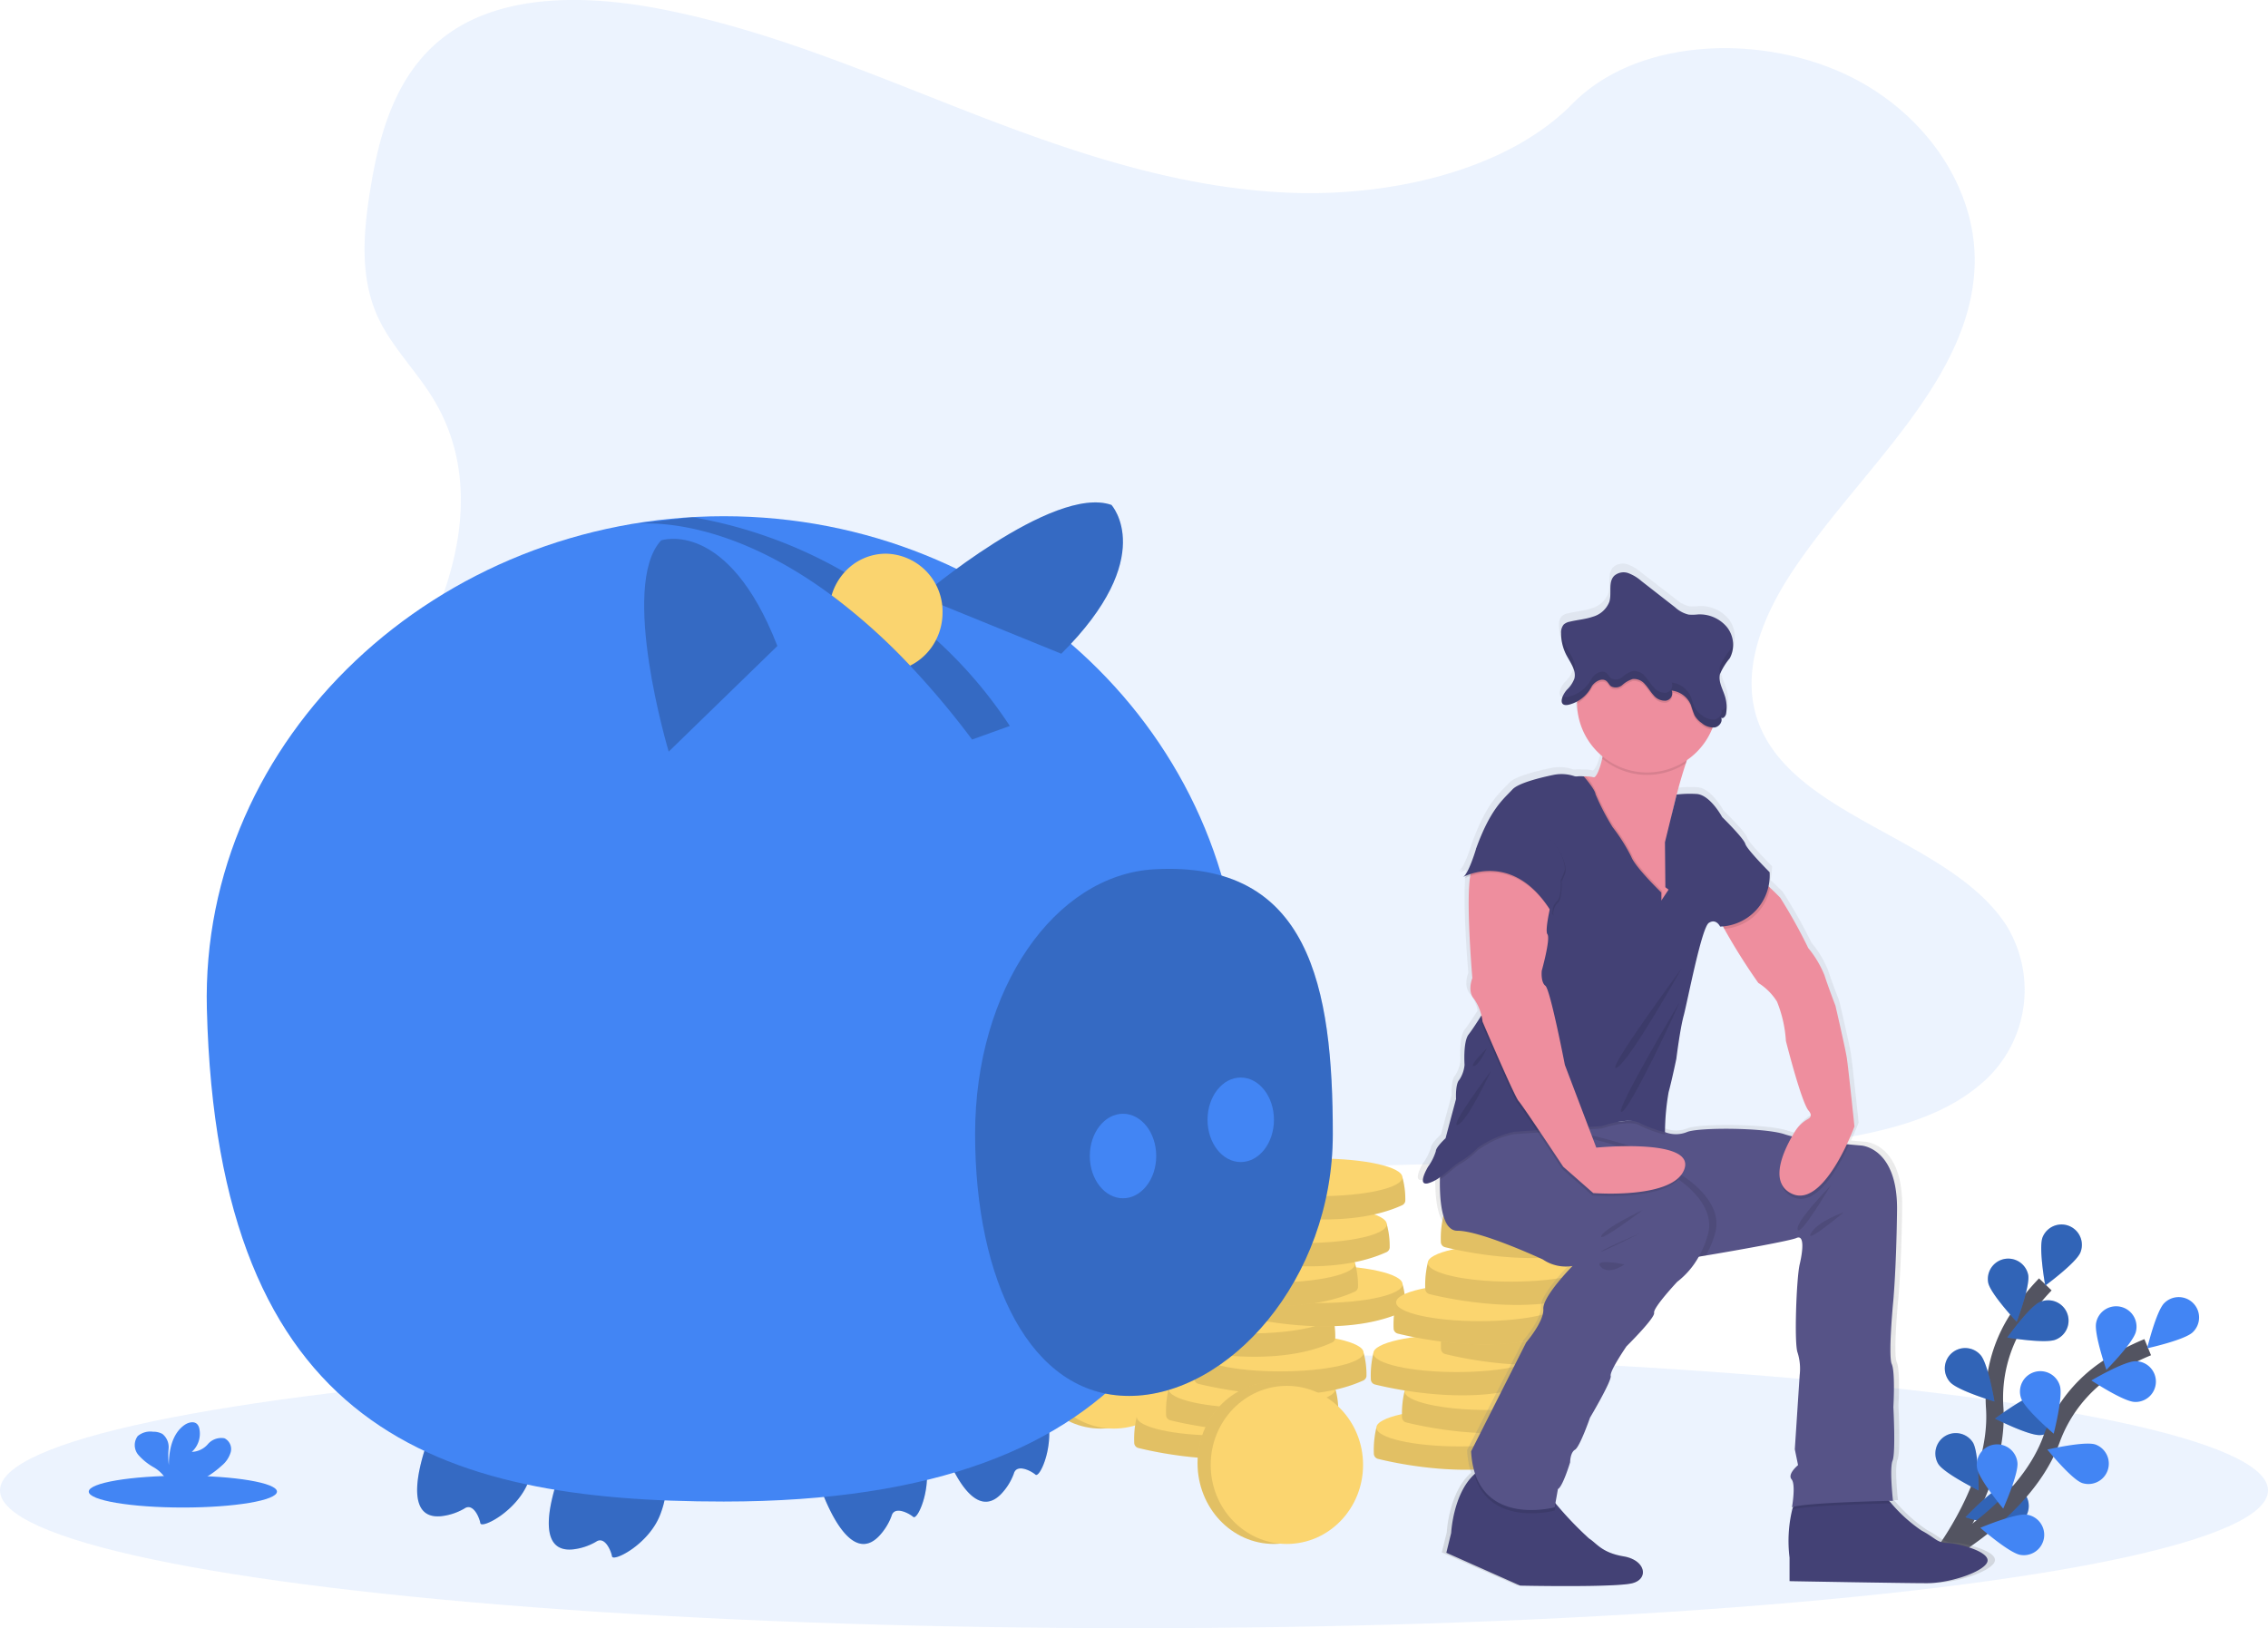 <svg id="undraw_Savings_dwkw" xmlns="http://www.w3.org/2000/svg" xmlns:xlink="http://www.w3.org/1999/xlink" width="260.209" height="186.852" viewBox="0 0 260.209 186.852">
  <defs>
    <linearGradient id="linear-gradient" x1="0.5" y1="1" x2="0.5" gradientUnits="objectBoundingBox">
      <stop offset="0" stop-color="gray" stop-opacity="0.251"/>
      <stop offset="0.535" stop-color="gray" stop-opacity="0.122"/>
      <stop offset="1" stop-color="gray" stop-opacity="0.102"/>
    </linearGradient>
  </defs>
  <ellipse id="Ellipse_1059" data-name="Ellipse 1059" cx="130.105" cy="15.814" rx="130.105" ry="15.814" transform="translate(0 155.224)" fill="#4285f4" opacity="0.1"/>
  <path id="Path_24260" data-name="Path 24260" d="M997.486,713.263s6.786-8.635,6.237-17.2a16.639,16.639,0,0,1,2.618-10.194,27.983,27.983,0,0,1,3.188-4" transform="translate(-774.868 -534.473)" fill="none" stroke="#535461" stroke-miterlimit="10" stroke-width="2"/>
  <path id="Path_24261" data-name="Path 24261" d="M1047.375,653.808c-.478,1.2.305,5.543.305,5.543s3.559-2.611,4.037-3.81a2.338,2.338,0,0,0-4.343-1.733Z" transform="translate(-813.027 -511.817)" fill="#4285f4"/>
  <path id="Path_24262" data-name="Path 24262" d="M1020.931,671.845c.25,1.267,3.269,4.487,3.269,4.487s1.568-4.126,1.318-5.392a2.338,2.338,0,0,0-4.587.906Z" transform="translate(-792.823 -524.644)" fill="#4285f4"/>
  <path id="Path_24263" data-name="Path 24263" d="M1000.361,717.271c.855.967,5.087,2.223,5.087,2.223s-.729-4.353-1.584-5.32a2.338,2.338,0,1,0-3.5,3.1Z" transform="translate(-776.624 -558.657)" fill="#4285f4"/>
  <path id="Path_24264" data-name="Path 24264" d="M995.282,758.621c.68,1.1,4.638,3.051,4.638,3.051s.017-4.414-.663-5.511a2.338,2.338,0,0,0-3.975,2.461Z" transform="translate(-772.908 -590.627)" fill="#4285f4"/>
  <path id="Path_24265" data-name="Path 24265" d="M1036.03,694.3c-1.193.492-5.546-.241-5.546-.241s2.569-3.589,3.763-4.081a2.338,2.338,0,1,1,1.783,4.322Z" transform="translate(-800.186 -540.565)" fill="#4285f4"/>
  <path id="Path_24266" data-name="Path 24266" d="M1029.656,740.8c-1.286.113-5.22-1.889-5.22-1.889s3.526-2.656,4.812-2.768a2.338,2.338,0,1,1,.408,4.657Z" transform="translate(-795.546 -576.111)" fill="#4285f4"/>
  <path id="Path_24267" data-name="Path 24267" d="M1015.337,785.757c-1.249.328-5.464-.98-5.464-.98s3.026-3.213,4.275-3.542a2.338,2.338,0,1,1,1.189,4.521Z" transform="translate(-784.372 -610.656)" fill="#4285f4"/>
  <path id="Path_24268" data-name="Path 24268" d="M1047.375,653.808c-.478,1.2.305,5.543.305,5.543s3.559-2.611,4.037-3.81a2.338,2.338,0,0,0-4.343-1.733Z" transform="translate(-813.027 -511.817)" opacity="0.25"/>
  <path id="Path_24269" data-name="Path 24269" d="M1020.931,671.845c.25,1.267,3.269,4.487,3.269,4.487s1.568-4.126,1.318-5.392a2.338,2.338,0,0,0-4.587.906Z" transform="translate(-792.823 -524.644)" opacity="0.25"/>
  <path id="Path_24270" data-name="Path 24270" d="M1000.361,717.271c.855.967,5.087,2.223,5.087,2.223s-.729-4.353-1.584-5.32a2.338,2.338,0,1,0-3.5,3.1Z" transform="translate(-776.624 -558.657)" opacity="0.25"/>
  <path id="Path_24271" data-name="Path 24271" d="M995.282,758.621c.68,1.1,4.638,3.051,4.638,3.051s.017-4.414-.663-5.511a2.338,2.338,0,0,0-3.975,2.461Z" transform="translate(-772.908 -590.627)" opacity="0.25"/>
  <path id="Path_24272" data-name="Path 24272" d="M1036.03,694.3c-1.193.492-5.546-.241-5.546-.241s2.569-3.589,3.763-4.081a2.338,2.338,0,1,1,1.783,4.322Z" transform="translate(-800.186 -540.565)" opacity="0.25"/>
  <path id="Path_24273" data-name="Path 24273" d="M1029.656,740.8c-1.286.113-5.22-1.889-5.22-1.889s3.526-2.656,4.812-2.768a2.338,2.338,0,1,1,.408,4.657Z" transform="translate(-795.546 -576.111)" opacity="0.25"/>
  <path id="Path_24274" data-name="Path 24274" d="M1015.337,785.757c-1.249.328-5.464-.98-5.464-.98s3.026-3.213,4.275-3.542a2.338,2.338,0,1,1,1.189,4.521Z" transform="translate(-784.372 -610.656)" opacity="0.25"/>
  <path id="Path_24275" data-name="Path 24275" d="M997.733,736.686s9.7-5.144,12.672-13.2a16.639,16.639,0,0,1,6.525-8.258,27.982,27.982,0,0,1,4.537-2.368" transform="translate(-775.058 -558.255)" fill="none" stroke="#535461" stroke-miterlimit="10" stroke-width="2"/>
  <path id="Path_24276" data-name="Path 24276" d="M1101.394,688.906c-.923.9-1.967,5.191-1.967,5.191s4.311-.945,5.235-1.847a2.338,2.338,0,1,0-3.268-3.344Z" transform="translate(-853.083 -539.365)" fill="#4285f4"/>
  <path id="Path_24277" data-name="Path 24277" d="M1074.178,694.7c-.285,1.259,1.17,5.426,1.17,5.426s3.106-3.136,3.39-4.4a2.338,2.338,0,1,0-4.56-1.031Z" transform="translate(-833.682 -542.919)" fill="#4285f4"/>
  <path id="Path_24278" data-name="Path 24278" d="M1036.894,727.886c.39,1.231,3.749,4.093,3.749,4.093s1.1-4.275.707-5.506a2.338,2.338,0,1,0-4.457,1.412Z" transform="translate(-805.02 -567.447)" fill="#4285f4"/>
  <path id="Path_24279" data-name="Path 24279" d="M1015.5,763.634c.176,1.279,3,4.668,3,4.668s1.8-4.028,1.628-5.307a2.338,2.338,0,1,0-4.631.639Z" transform="translate(-788.67 -595.172)" fill="#4285f4"/>
  <path id="Path_24280" data-name="Path 24280" d="M1076.907,724.443c-1.291-.033-4.973-2.467-4.973-2.467s3.8-2.24,5.094-2.206a2.338,2.338,0,1,1-.121,4.674Z" transform="translate(-831.99 -563.556)" fill="#4285f4"/>
  <path id="Path_24281" data-name="Path 24281" d="M1054.218,764.926c-1.222-.418-4.006-3.842-4.006-3.842s4.3-1,5.521-.581a2.338,2.338,0,0,1-1.514,4.423Z" transform="translate(-815.322 -594.73)" fill="#4285f4"/>
  <path id="Path_24282" data-name="Path 24282" d="M1021.785,799.993c-1.275-.206-4.6-3.11-4.6-3.11s4.068-1.711,5.343-1.506a2.338,2.338,0,1,1-.745,4.616Z" transform="translate(-789.984 -621.553)" fill="#4285f4"/>
  <path id="Path_24283" data-name="Path 24283" d="M294.043,70.719c-12.856-.446-25.1-4.6-36.793-9.137S233.976,52.01,221.428,49.6c-8.071-1.548-17.3-1.767-23.8,2.561-6.258,4.164-8.28,11.352-9.367,18.022-.818,5.018-1.3,10.3.942,15,1.556,3.261,4.319,6,6.229,9.127,6.648,10.87,1.949,24.274-5.255,34.888-3.379,4.979-7.3,9.728-9.907,15.028s-3.814,11.373-1.533,16.779c2.261,5.359,7.651,9.384,13.488,12.215,11.857,5.75,25.828,7.4,39.453,8.328,30.159,2.063,60.479,1.17,90.718.275,11.191-.331,22.431-.667,33.44-2.4,6.113-.961,12.425-2.486,16.863-6.168a14.124,14.124,0,0,0,3.255-18.45c-6.333-9.831-23.843-12.273-28.269-22.823-2.436-5.807.066-12.276,3.606-17.662,7.6-11.554,20.327-21.69,21-34.9.461-9.07-5.66-18.154-15.123-22.446-9.919-4.5-23.674-3.933-30.992,3.514C318.637,68.163,305.394,71.113,294.043,70.719Z" transform="translate(-145.752 -48.59)" fill="#4285f4" opacity="0.1"/>
  <ellipse id="Ellipse_1060" data-name="Ellipse 1060" cx="8.741" cy="9.278" rx="8.741" ry="9.278" transform="translate(117.538 145.389)" fill="#fbd56f"/>
  <ellipse id="Ellipse_1061" data-name="Ellipse 1061" cx="8.741" cy="9.278" rx="8.741" ry="9.278" transform="translate(117.538 145.389)" opacity="0.1"/>
  <ellipse id="Ellipse_1062" data-name="Ellipse 1062" cx="8.741" cy="9.072" rx="8.741" ry="9.072" transform="translate(119.046 145.802)" fill="#fbd56f"/>
  <path id="Path_24284" data-name="Path 24284" d="M601.223,746.982l-.909-.506a11.016,11.016,0,0,0-.286,3.039.63.63,0,0,0,.474.544c2.092.519,12.061,2.733,18.916-.385a.629.629,0,0,0,.364-.505,9.418,9.418,0,0,0-.332-2.694C619.194,745.8,601.223,746.982,601.223,746.982Z" transform="translate(-469.895 -583.887)" fill="#fbd56f"/>
  <path id="Path_24285" data-name="Path 24285" d="M601.223,746.982l-.909-.506a11.016,11.016,0,0,0-.286,3.039.63.63,0,0,0,.474.544c2.092.519,12.061,2.733,18.916-.385a.629.629,0,0,0,.364-.505,9.418,9.418,0,0,0-.332-2.694C619.194,745.8,601.223,746.982,601.223,746.982Z" transform="translate(-469.895 -583.887)" opacity="0.1"/>
  <ellipse id="Ellipse_1063" data-name="Ellipse 1063" cx="9.568" cy="2.157" rx="9.568" ry="2.157" transform="translate(130.419 160.432)" fill="#fbd56f"/>
  <path id="Path_24286" data-name="Path 24286" d="M616.929,733.31l-.909-.506a11.016,11.016,0,0,0-.286,3.04.63.63,0,0,0,.474.544c2.092.519,12.061,2.733,18.916-.385a.629.629,0,0,0,.364-.505,9.415,9.415,0,0,0-.332-2.694C634.9,732.131,616.929,733.31,616.929,733.31Z" transform="translate(-481.946 -573.397)" fill="#fbd56f"/>
  <path id="Path_24287" data-name="Path 24287" d="M616.929,733.31l-.909-.506a11.016,11.016,0,0,0-.286,3.04.63.63,0,0,0,.474.544c2.092.519,12.061,2.733,18.916-.385a.629.629,0,0,0,.364-.505,9.415,9.415,0,0,0-.332-2.694C634.9,732.131,616.929,733.31,616.929,733.31Z" transform="translate(-481.946 -573.397)" opacity="0.1"/>
  <ellipse id="Ellipse_1064" data-name="Ellipse 1064" cx="9.568" cy="2.157" rx="9.568" ry="2.157" transform="translate(134.074 157.25)" fill="#fbd56f"/>
  <path id="Path_24288" data-name="Path 24288" d="M630.814,715.341l-.909-.506a11.016,11.016,0,0,0-.286,3.04.63.63,0,0,0,.474.544c2.092.519,12.061,2.733,18.916-.385a.629.629,0,0,0,.364-.505,9.416,9.416,0,0,0-.332-2.694C648.784,714.162,630.814,715.341,630.814,715.341Z" transform="translate(-492.599 -559.61)" fill="#fbd56f"/>
  <path id="Path_24289" data-name="Path 24289" d="M630.814,715.341l-.909-.506a11.016,11.016,0,0,0-.286,3.04.63.63,0,0,0,.474.544c2.092.519,12.061,2.733,18.916-.385a.629.629,0,0,0,.364-.505,9.416,9.416,0,0,0-.332-2.694C648.784,714.162,630.814,715.341,630.814,715.341Z" transform="translate(-492.599 -559.61)" opacity="0.1"/>
  <ellipse id="Ellipse_1065" data-name="Ellipse 1065" cx="9.568" cy="2.157" rx="9.568" ry="2.157" transform="translate(137.306 153.068)" fill="#fbd56f"/>
  <path id="Path_24290" data-name="Path 24290" d="M615.437,696.636l-.909-.506a11.014,11.014,0,0,0-.286,3.04.63.63,0,0,0,.474.544c2.092.519,12.061,2.732,18.916-.385a.629.629,0,0,0,.364-.505,9.416,9.416,0,0,0-.332-2.694C633.408,695.457,615.437,696.636,615.437,696.636Z" transform="translate(-480.801 -545.259)" fill="#fbd56f"/>
  <path id="Path_24291" data-name="Path 24291" d="M615.437,696.636l-.909-.506a11.014,11.014,0,0,0-.286,3.04.63.63,0,0,0,.474.544c2.092.519,12.061,2.732,18.916-.385a.629.629,0,0,0,.364-.505,9.416,9.416,0,0,0-.332-2.694C633.408,695.457,615.437,696.636,615.437,696.636Z" transform="translate(-480.801 -545.259)" opacity="0.1"/>
  <ellipse id="Ellipse_1066" data-name="Ellipse 1066" cx="9.568" cy="2.157" rx="9.568" ry="2.157" transform="translate(133.727 148.714)" fill="#fbd56f"/>
  <path id="Path_24292" data-name="Path 24292" d="M650.029,681.625l-.909-.506a11.014,11.014,0,0,0-.286,3.039.63.63,0,0,0,.474.544c2.092.519,12.061,2.733,18.916-.385a.629.629,0,0,0,.364-.505,9.419,9.419,0,0,0-.332-2.694C668,680.446,650.029,681.625,650.029,681.625Z" transform="translate(-507.341 -533.741)" fill="#fbd56f"/>
  <path id="Path_24293" data-name="Path 24293" d="M650.029,681.625l-.909-.506a11.014,11.014,0,0,0-.286,3.039.63.63,0,0,0,.474.544c2.092.519,12.061,2.733,18.916-.385a.629.629,0,0,0,.364-.505,9.419,9.419,0,0,0-.332-2.694C668,680.446,650.029,681.625,650.029,681.625Z" transform="translate(-507.341 -533.741)" opacity="0.1"/>
  <ellipse id="Ellipse_1067" data-name="Ellipse 1067" cx="9.568" cy="2.157" rx="9.568" ry="2.157" transform="translate(141.778 145.22)" fill="#fbd56f"/>
  <path id="Path_24294" data-name="Path 24294" d="M626.657,671.535l-.909-.506a11.016,11.016,0,0,0-.286,3.04.63.63,0,0,0,.474.544c2.092.519,12.061,2.733,18.916-.385a.629.629,0,0,0,.364-.506,9.419,9.419,0,0,0-.332-2.694C644.628,670.356,626.657,671.535,626.657,671.535Z" transform="translate(-489.41 -526)" fill="#fbd56f"/>
  <path id="Path_24295" data-name="Path 24295" d="M626.657,671.535l-.909-.506a11.016,11.016,0,0,0-.286,3.04.63.63,0,0,0,.474.544c2.092.519,12.061,2.733,18.916-.385a.629.629,0,0,0,.364-.506,9.419,9.419,0,0,0-.332-2.694C644.628,670.356,626.657,671.535,626.657,671.535Z" transform="translate(-489.41 -526)" opacity="0.1"/>
  <ellipse id="Ellipse_1068" data-name="Ellipse 1068" cx="9.568" cy="2.157" rx="9.568" ry="2.157" transform="translate(136.338 142.872)" fill="#fbd56f"/>
  <path id="Path_24296" data-name="Path 24296" d="M642.261,652.057l-.909-.506a11.014,11.014,0,0,0-.286,3.039.63.63,0,0,0,.474.544c2.092.519,12.061,2.733,18.916-.385a.629.629,0,0,0,.364-.505,9.418,9.418,0,0,0-.332-2.694C660.232,650.878,642.261,652.057,642.261,652.057Z" transform="translate(-501.382 -511.055)" fill="#fbd56f"/>
  <path id="Path_24297" data-name="Path 24297" d="M642.261,652.057l-.909-.506a11.014,11.014,0,0,0-.286,3.039.63.63,0,0,0,.474.544c2.092.519,12.061,2.733,18.916-.385a.629.629,0,0,0,.364-.505,9.418,9.418,0,0,0-.332-2.694C660.232,650.878,642.261,652.057,642.261,652.057Z" transform="translate(-501.382 -511.055)" opacity="0.1"/>
  <ellipse id="Ellipse_1069" data-name="Ellipse 1069" cx="9.568" cy="2.157" rx="9.568" ry="2.157" transform="translate(139.97 138.339)" fill="#fbd56f"/>
  <path id="Path_24298" data-name="Path 24298" d="M649.958,628.937l-.909-.506a11.014,11.014,0,0,0-.286,3.039.63.63,0,0,0,.474.544c2.092.519,12.061,2.732,18.917-.385a.629.629,0,0,0,.364-.505,9.418,9.418,0,0,0-.332-2.694C667.928,627.758,649.958,628.937,649.958,628.937Z" transform="translate(-507.287 -493.316)" fill="#fbd56f"/>
  <path id="Path_24299" data-name="Path 24299" d="M649.958,628.937l-.909-.506a11.014,11.014,0,0,0-.286,3.039.63.63,0,0,0,.474.544c2.092.519,12.061,2.732,18.917-.385a.629.629,0,0,0,.364-.505,9.418,9.418,0,0,0-.332-2.694C667.928,627.758,649.958,628.937,649.958,628.937Z" transform="translate(-507.287 -493.316)" opacity="0.1"/>
  <ellipse id="Ellipse_1070" data-name="Ellipse 1070" cx="9.568" cy="2.157" rx="9.568" ry="2.157" transform="translate(141.761 132.957)" fill="#fbd56f"/>
  <path id="Path_24300" data-name="Path 24300" d="M719.352,752.344l-.909-.506a11.011,11.011,0,0,0-.286,3.039.63.63,0,0,0,.473.544c2.092.519,12.061,2.733,18.916-.385a.629.629,0,0,0,.364-.505,9.418,9.418,0,0,0-.332-2.694C737.323,751.165,719.352,752.344,719.352,752.344Z" transform="translate(-560.53 -588.001)" fill="#fbd56f"/>
  <path id="Path_24301" data-name="Path 24301" d="M719.352,752.344l-.909-.506a11.011,11.011,0,0,0-.286,3.039.63.63,0,0,0,.473.544c2.092.519,12.061,2.733,18.916-.385a.629.629,0,0,0,.364-.505,9.418,9.418,0,0,0-.332-2.694C737.323,751.165,719.352,752.344,719.352,752.344Z" transform="translate(-560.53 -588.001)" opacity="0.1"/>
  <ellipse id="Ellipse_1071" data-name="Ellipse 1071" cx="9.568" cy="2.157" rx="9.568" ry="2.157" transform="translate(157.913 161.68)" fill="#fbd56f"/>
  <path id="Path_24302" data-name="Path 24302" d="M733.237,734.375l-.909-.506a11.016,11.016,0,0,0-.286,3.04.63.63,0,0,0,.473.544c2.092.519,12.061,2.733,18.916-.385a.629.629,0,0,0,.364-.505,9.419,9.419,0,0,0-.332-2.694C751.208,733.2,733.237,734.375,733.237,734.375Z" transform="translate(-571.183 -574.214)" fill="#fbd56f"/>
  <path id="Path_24303" data-name="Path 24303" d="M733.237,734.375l-.909-.506a11.016,11.016,0,0,0-.286,3.04.63.63,0,0,0,.473.544c2.092.519,12.061,2.733,18.916-.385a.629.629,0,0,0,.364-.505,9.419,9.419,0,0,0-.332-2.694C751.208,733.2,733.237,734.375,733.237,734.375Z" transform="translate(-571.183 -574.214)" opacity="0.1"/>
  <ellipse id="Ellipse_1072" data-name="Ellipse 1072" cx="9.568" cy="2.157" rx="9.568" ry="2.157" transform="translate(161.144 157.498)" fill="#fbd56f"/>
  <path id="Path_24304" data-name="Path 24304" d="M717.861,715.67l-.909-.506a11.014,11.014,0,0,0-.286,3.039.63.63,0,0,0,.473.544c2.092.519,12.061,2.733,18.917-.385a.629.629,0,0,0,.364-.505,9.419,9.419,0,0,0-.332-2.694C735.831,714.491,717.861,715.67,717.861,715.67Z" transform="translate(-559.386 -559.863)" fill="#fbd56f"/>
  <path id="Path_24305" data-name="Path 24305" d="M717.861,715.67l-.909-.506a11.014,11.014,0,0,0-.286,3.039.63.63,0,0,0,.473.544c2.092.519,12.061,2.733,18.917-.385a.629.629,0,0,0,.364-.505,9.419,9.419,0,0,0-.332-2.694C735.831,714.491,717.861,715.67,717.861,715.67Z" transform="translate(-559.386 -559.863)" opacity="0.1"/>
  <ellipse id="Ellipse_1073" data-name="Ellipse 1073" cx="9.568" cy="2.157" rx="9.568" ry="2.157" transform="translate(157.566 153.144)" fill="#fbd56f"/>
  <path id="Path_24306" data-name="Path 24306" d="M752.452,700.658l-.909-.506a11.013,11.013,0,0,0-.286,3.039.63.63,0,0,0,.473.544c2.092.519,12.061,2.733,18.917-.385a.629.629,0,0,0,.364-.505,9.417,9.417,0,0,0-.333-2.694C770.422,699.48,752.452,700.658,752.452,700.658Z" transform="translate(-585.926 -548.345)" fill="#fbd56f"/>
  <path id="Path_24307" data-name="Path 24307" d="M752.452,700.658l-.909-.506a11.013,11.013,0,0,0-.286,3.039.63.63,0,0,0,.473.544c2.092.519,12.061,2.733,18.917-.385a.629.629,0,0,0,.364-.505,9.417,9.417,0,0,0-.333-2.694C770.422,699.48,752.452,700.658,752.452,700.658Z" transform="translate(-585.926 -548.345)" opacity="0.1"/>
  <ellipse id="Ellipse_1074" data-name="Ellipse 1074" cx="9.568" cy="2.157" rx="9.568" ry="2.157" transform="translate(165.617 149.65)" fill="#fbd56f"/>
  <path id="Path_24308" data-name="Path 24308" d="M729.081,690.569l-.909-.506a11.016,11.016,0,0,0-.286,3.039.63.63,0,0,0,.474.544c2.092.519,12.061,2.733,18.916-.385a.629.629,0,0,0,.364-.506,9.418,9.418,0,0,0-.332-2.694C747.051,689.39,729.081,690.569,729.081,690.569Z" transform="translate(-567.994 -540.604)" fill="#fbd56f"/>
  <path id="Path_24309" data-name="Path 24309" d="M729.081,690.569l-.909-.506a11.016,11.016,0,0,0-.286,3.039.63.63,0,0,0,.474.544c2.092.519,12.061,2.733,18.916-.385a.629.629,0,0,0,.364-.506,9.418,9.418,0,0,0-.332-2.694C747.051,689.39,729.081,690.569,729.081,690.569Z" transform="translate(-567.994 -540.604)" opacity="0.1"/>
  <ellipse id="Ellipse_1075" data-name="Ellipse 1075" cx="9.568" cy="2.157" rx="9.568" ry="2.157" transform="translate(160.177 147.302)" fill="#fbd56f"/>
  <path id="Path_24310" data-name="Path 24310" d="M744.684,671.091l-.909-.506a11.014,11.014,0,0,0-.286,3.04.63.63,0,0,0,.474.544c2.092.519,12.061,2.733,18.916-.385a.629.629,0,0,0,.364-.505,9.418,9.418,0,0,0-.333-2.694C762.655,669.912,744.684,671.091,744.684,671.091Z" transform="translate(-579.966 -525.659)" fill="#fbd56f"/>
  <path id="Path_24311" data-name="Path 24311" d="M744.684,671.091l-.909-.506a11.014,11.014,0,0,0-.286,3.04.63.63,0,0,0,.474.544c2.092.519,12.061,2.733,18.916-.385a.629.629,0,0,0,.364-.505,9.418,9.418,0,0,0-.333-2.694C762.655,669.912,744.684,671.091,744.684,671.091Z" transform="translate(-579.966 -525.659)" opacity="0.1"/>
  <ellipse id="Ellipse_1076" data-name="Ellipse 1076" cx="9.568" cy="2.157" rx="9.568" ry="2.157" transform="translate(163.809 142.769)" fill="#fbd56f"/>
  <path id="Path_24312" data-name="Path 24312" d="M752.381,647.971l-.909-.506a11.016,11.016,0,0,0-.286,3.039.63.63,0,0,0,.473.544c2.092.519,12.061,2.733,18.916-.385a.629.629,0,0,0,.364-.505,9.416,9.416,0,0,0-.332-2.694C770.352,646.792,752.381,647.971,752.381,647.971Z" transform="translate(-585.872 -507.92)" fill="#fbd56f"/>
  <path id="Path_24313" data-name="Path 24313" d="M752.381,647.971l-.909-.506a11.016,11.016,0,0,0-.286,3.039.63.63,0,0,0,.473.544c2.092.519,12.061,2.733,18.916-.385a.629.629,0,0,0,.364-.505,9.416,9.416,0,0,0-.332-2.694C770.352,646.792,752.381,647.971,752.381,647.971Z" transform="translate(-585.872 -507.92)" opacity="0.1"/>
  <ellipse id="Ellipse_1077" data-name="Ellipse 1077" cx="9.568" cy="2.157" rx="9.568" ry="2.157" transform="translate(165.6 137.388)" fill="#fbd56f"/>
  <path id="Path_24314" data-name="Path 24314" d="M801.311,438.928c-1.332-.047-1.379-.563-3.092-1.455a17.743,17.743,0,0,1-3.528-3.141l-.255-.276.453-.009s-.428-3.755-.047-4.647.1-6.2.1-6.2.238-4.036-.19-4.975.143-6.947.143-6.947.381-3.567.476-10.842-4.186-7.51-4.186-7.51-.571-.044-1.437-.127l-.26-.025c.561-1.175.888-2.054.888-2.054s-.713-6.806-.9-7.979-1.332-6.008-1.332-6.008-.809-2.065-1.284-3.52a11.88,11.88,0,0,0-1.9-3.145,58.215,58.215,0,0,0-3.282-5.82c-.331-.348-.8-.788-1.2-1.158l-.209-.192a8.494,8.494,0,0,0,.17-1.607s-2.664-2.628-2.854-3.285-2.711-3.1-2.711-3.1-1.427-2.628-3.044-2.675a13.188,13.188,0,0,0-2.291.069c.332-1.229.725-2.517,1.078-3.622l.116-.362a8.146,8.146,0,0,0,2.922-3.534c.034-.076.064-.153.095-.23.017,0,.034,0,.051,0a1.274,1.274,0,0,0,.2-.018c.532-.091.983-.693.738-1.167a.174.174,0,0,0,.155.085c.177-.006.394-.263.435-.488.007-.039.011-.079.017-.118s.016-.1.021-.147.009-.093.013-.139.008-.1.01-.144,0-.09,0-.135,0-.1,0-.155,0-.083,0-.124c0-.063-.008-.126-.014-.188,0-.026,0-.052-.006-.077v0a4.22,4.22,0,0,0-.153-.757c-.263-.872-.814-1.738-.6-2.623,0-.01.007-.018.009-.028v0a7.7,7.7,0,0,1,1.136-1.8c.035-.059.065-.119.1-.18.006-.011.012-.022.017-.033.022-.046.04-.093.06-.139.012-.03.026-.06.037-.09s.028-.083.041-.124.025-.075.036-.114.018-.074.027-.111.021-.09.03-.135.011-.065.016-.1c.008-.051.015-.1.021-.154,0-.028.005-.056.007-.084,0-.058.008-.115.009-.173,0-.023,0-.046,0-.07q0-.095,0-.19c0-.019,0-.038,0-.057q-.007-.1-.021-.2c0-.01,0-.019,0-.029v0a3.382,3.382,0,0,0-.681-1.618,4.169,4.169,0,0,0-3.424-1.481,5.73,5.73,0,0,1-1.076.02,3.555,3.555,0,0,1-1.578-.833l-3.984-3.069a4.915,4.915,0,0,0-1.506-.9,1.682,1.682,0,0,0-1.655.3c-.746.736-.272,2-.571,3a2.915,2.915,0,0,1-1.959,1.742c-.864.292-1.789.356-2.678.568a1.478,1.478,0,0,0-.716.329,1.386,1.386,0,0,0-.311,1,5.381,5.381,0,0,0,.618,2.538c.168.319.372.641.55.967l.043.081c.02.037.04.075.059.113q.046.092.088.184c.012.026.023.053.034.08q.028.065.053.131c.011.028.021.056.031.083.018.051.034.1.049.154a1.717,1.717,0,0,1,.026.936,3.475,3.475,0,0,1-.878,1.287,2.5,2.5,0,0,0-.587,1.088l0,.009a.876.876,0,0,0-.011.287c0,.012,0,.024.005.035a.512.512,0,0,0,.018.063.454.454,0,0,0,.019.044.421.421,0,0,0,.025.049.375.375,0,0,0,.06.071l.033.025a.406.406,0,0,0,.061.038l.041.018a.562.562,0,0,0,.1.027l.027.006a.894.894,0,0,0,.153.006l.046,0a1.447,1.447,0,0,0,.146-.018l.054-.01c.07-.014.144-.032.225-.057a5.037,5.037,0,0,0,.777-.307c0,.029,0,.057,0,.085,0,.049,0,.1,0,.15a7.908,7.908,0,0,0,.514,2.692,8.131,8.131,0,0,0,2.48,3.427q-.021.122-.045.244c-.229,1.126-.709,2.255-1,2.168a4.034,4.034,0,0,0-.882-.1c-.09,0-.177,0-.259,0h0a3.516,3.516,0,0,0-.809,0,.876.876,0,0,1-.354-.049,4.824,4.824,0,0,0-2.376-.133c-1.645.337-4.147.954-4.833,1.692-1.046,1.126-2.569,2.206-4.281,6.9,0,0-.856,2.863-1.522,3.239a4.452,4.452,0,0,1,.452-.2,1.206,1.206,0,0,1-.357.391,5.246,5.246,0,0,1,.749-.312c-.52,3.058.25,11.805.25,11.805s-.618,1.508.19,2.4a4.519,4.519,0,0,1,.875,1.941l-.117.182h0c-.428.664-1,1.529-1.377,2.006-.666.845-.476,3.52-.476,3.52a3.726,3.726,0,0,1-.618,1.737c-.476.469-.381,2.206-.381,2.206l-1.237,4.553s-1.142,1.033-1.142,1.5a6.168,6.168,0,0,1-.9,1.784s-1.379,2.253,0,1.924a4.327,4.327,0,0,0,1.393-.7v.034q0,.124-.005.252c-.039,2.454.228,5.906,2.038,5.906,2.806,0,10.036,3.332,10.036,3.332a4.849,4.849,0,0,0,3.472.751s-3.52,3.52-3.425,4.975-2,3.849-2,3.849l-6.469,12.626a9.686,9.686,0,0,0,.464,2.588c-.031.027-.063.052-.093.08-2.486,2.271-2.7,6.766-2.7,6.766l-.571,2.3,8.657,3.8s11.225.235,13.175-.282,1.522-2.675-1.046-3.1-3.187-1.549-4.043-2.065a40.573,40.573,0,0,1-3.9-4.026l-.056-.063.295-1.637c.571-.282,1.427-3.1,1.427-3.1s0-1.126.571-1.455,1.76-3.708,1.76-3.708,2.568-4.271,2.426-4.834,1.855-3.426,1.855-3.426,3.377-3.285,3.234-3.872,2.711-3.591,2.711-3.591a9.525,9.525,0,0,0,2.526-2.908c.257-.041.533-.085.824-.134,3.735-.612,9.941-1.719,10.635-2.027.951-.422.761,1.455.381,3.051s-.666,9.246-.238,10.232a6.164,6.164,0,0,1,.238,2.581l-.571,8.589.38,1.83s-1.284,1.033-.761,1.643.047,3.239.047,3.239c.045-.017.1-.033.158-.049-.046.1-.089.209-.128.32a15.433,15.433,0,0,0-.315,5.549v2.722s13.175.235,16.077.235,6.9-1.408,7.135-2.535S802.643,438.975,801.311,438.928Zm-37.474-48.862-.863.073A7.169,7.169,0,0,1,763.837,390.066ZM769.1,354.04c.121-.543.267-1.127.429-1.726Zm1.628,37.343a3.492,3.492,0,0,1-2.563,0l-.006,0a27.193,27.193,0,0,1,.428-4.647c.381-1.361.9-3.849.9-3.849a50.393,50.393,0,0,1,.856-4.975c.428-1.549,2.093-10.185,2.949-10.748a.9.9,0,0,1,1.332.422s.128,0,.342-.026q.06.135.136.287a70.669,70.669,0,0,0,3.993,6.263,6.86,6.86,0,0,1,2.188,2.159,14.275,14.275,0,0,1,1.046,4.553s1.807,7.087,2.664,8.073c.428.493.238.787-.059.957a4.214,4.214,0,0,0-1.5,1.386c-.122.193-.251.406-.382.632-.327-.076-.62-.154-.864-.237C779.859,390.85,772.011,390.819,770.727,391.383Z" transform="translate(-577.133 -261.892)" fill="url(#linear-gradient)"/>
  <path id="Path_24315" data-name="Path 24315" d="M922.76,790.664v2.7s12.892.233,15.731.233,6.749-1.4,6.981-2.513-3.258-2.048-4.561-2.094-1.35-.558-3.025-1.443a17.433,17.433,0,0,1-3.453-3.115c-.826-.9-1.434-1.633-1.434-1.633s-6.935-.14-8.936.977a2.421,2.421,0,0,0-1,1.386A15.5,15.5,0,0,0,922.76,790.664Z" transform="translate(-717.444 -611.911)" fill="#434175"/>
  <path id="Path_24316" data-name="Path 24316" d="M924.472,785.162c1.454-.505,9.967-.7,11.366-.731-.826-.9-1.434-1.633-1.434-1.633s-6.935-.14-8.936.977A2.421,2.421,0,0,0,924.472,785.162Z" transform="translate(-718.848 -611.911)" opacity="0.1"/>
  <path id="Path_24317" data-name="Path 24317" d="M763.77,601.9l.752.454.282.17,1.094.659c5.849,3.525,21.806,13.081,22.679,13.005.229-.02.917-.123,1.866-.277.251-.041.521-.085.806-.133,3.655-.607,9.727-1.7,10.406-2.01.931-.419.745,1.443.372,3.025s-.651,9.169-.233,10.146a6.189,6.189,0,0,1,.233,2.56l-.558,8.517.372,1.815s-1.257,1.024-.745,1.629.047,3.211.047,3.211c1.489-.559,11.589-.745,11.589-.745s-.419-3.724-.047-4.608.093-6.144.093-6.144.233-4-.186-4.934.14-6.888.14-6.888.372-3.537.465-10.751-4.1-7.447-4.1-7.447-.559-.044-1.407-.126a62.407,62.407,0,0,1-6.27-.865,10.458,10.458,0,0,1-1.12-.3c-2.281-.776-9.96-.807-11.217-.249a3.375,3.375,0,0,1-2.508,0l-.006,0-.977-1.582-9.336.8-.99.085-9.19.784-.632.054Z" transform="translate(-595.549 -471.694)" fill="#565387"/>
  <path id="Path_24318" data-name="Path 24318" d="M919.964,616.057c2.712,1.322,5.3-3.364,6.506-6.009a62.371,62.371,0,0,1-6.27-.865C918.985,611.223,917.364,614.791,919.964,616.057Z" transform="translate(-714.323 -478.708)" opacity="0.1"/>
  <path id="Path_24319" data-name="Path 24319" d="M889.552,487.618a2.845,2.845,0,0,0,.329.91,70.223,70.223,0,0,0,3.907,6.211,6.747,6.747,0,0,1,2.141,2.141,14.318,14.318,0,0,1,1.024,4.515s1.769,7.028,2.606,8.005c.419.489.233.78-.058.949a4.145,4.145,0,0,0-1.469,1.375c-1.22,1.962-3.169,5.854-.428,7.19,3.723,1.815,7.214-7.7,7.214-7.7s-.7-6.749-.884-7.912-1.3-5.958-1.3-5.958-.791-2.048-1.257-3.491a11.806,11.806,0,0,0-1.862-3.118,57.951,57.951,0,0,0-3.211-5.771c-.324-.345-.778-.781-1.172-1.149-.455-.425-.829-.76-.829-.76S889.505,486.5,889.552,487.618Z" transform="translate(-692.055 -381.937)" fill="#ee8e9e"/>
  <path id="Path_24320" data-name="Path 24320" d="M753.971,780.291l8.471,3.77s10.984.233,12.892-.279,1.489-2.653-1.024-3.072-3.118-1.536-3.956-2.048a40,40,0,0,1-3.817-3.992c-.6-.681-1.023-1.174-1.023-1.174s-1.629-4.328-6.144-3.351a4.627,4.627,0,0,0-2.2,1.156c-2.432,2.252-2.644,6.71-2.644,6.71Z" transform="translate(-588.031 -602.096)" fill="#434175"/>
  <path id="Path_24321" data-name="Path 24321" d="M768.213,601.914l1.094.659c5.849,3.525,21.806,13.081,22.679,13.005.229-.02.917-.123,1.866-.277.251-.041.521-.085.806-.133.011-.018.021-.035.032-.053a10.7,10.7,0,0,0,1.066-2.608c.977-3.723-3.863-6.563-3.863-6.563l-1.024-.8c-1.164-1.959-9.541-3.812-9.541-3.812l-1.08-.725-.576-.387-.152-.1-1.311-.881-6.563.465L769.7,600.96l-.206.132-.723.466Z" transform="translate(-598.958 -471.08)" opacity="0.1"/>
  <path id="Path_24322" data-name="Path 24322" d="M767.729,771.3c1.782,6.162,9.225,4.15,9.225,4.15l.139-.781c-.6-.681-1.023-1.174-1.023-1.174s-1.629-4.328-6.144-3.351A4.626,4.626,0,0,0,767.729,771.3Z" transform="translate(-598.587 -602.096)" opacity="0.1"/>
  <path id="Path_24323" data-name="Path 24323" d="M752.786,612.934c2.746,0,9.821,3.3,9.821,3.3a4.691,4.691,0,0,0,3.4.745s-3.444,3.491-3.351,4.934-1.955,3.817-1.955,3.817l-6.33,12.52c.466,8.89,9.588,6.423,9.588,6.423l.372-2.094c.559-.279,1.4-3.072,1.4-3.072s0-1.117.559-1.443,1.722-3.677,1.722-3.677,2.513-4.235,2.374-4.794,1.815-3.4,1.815-3.4,3.3-3.258,3.165-3.84,2.653-3.56,2.653-3.56a9.4,9.4,0,0,0,2.471-2.884,10.7,10.7,0,0,0,1.066-2.608c.788-3-2.2-5.424-3.391-6.253-.289-.2-.472-.309-.472-.309l-1.024-.8c-.529-.892-2.551-1.76-4.6-2.443-1.476-.492-2.967-.888-3.919-1.125-.63-.156-1.025-.244-1.025-.244l-1.08-.725-.38-.255-.348-.234L764,600.041l-2.92.207-3.642.259-1.949,1.253-.929.6-3.638,2.338s-.1.9-.127,2.1l-.006.284C750.754,609.51,751.016,612.934,752.786,612.934Z" transform="translate(-585.589 -471.694)" fill="#565387"/>
  <path id="Path_24324" data-name="Path 24324" d="M819.562,416.556l.977,3.491s1.722,6,1.908,6.423a66.215,66.215,0,0,0,4.887,4.747c.186.093,2.645,1.489,2.645,1.489s.195-7.68.008-9.914a6.378,6.378,0,0,1,.121-1.463,55.054,55.054,0,0,1,1.671-6.3c.521-1.657.954-2.9.954-2.9s-10.891-.465-10.519.605a3.826,3.826,0,0,1-.041,1.76c-.224,1.116-.693,2.236-.983,2.149a3.9,3.9,0,0,0-.863-.1C819.926,416.541,819.562,416.556,819.562,416.556Z" transform="translate(-638.356 -327.444)" fill="#ee8e9e"/>
  <path id="Path_24325" data-name="Path 24325" d="M830.785,414.5a8.055,8.055,0,0,0,9.606.534c.521-1.657.954-2.9.954-2.9s-10.891-.465-10.519.605A3.825,3.825,0,0,1,830.785,414.5Z" transform="translate(-646.966 -327.444)" opacity="0.1"/>
  <path id="Path_24326" data-name="Path 24326" d="M834.471,368.334a8.02,8.02,0,0,1-.4,2.514,6.578,6.578,0,0,1-.233.617,8.053,8.053,0,0,1-14.961-.312,7.939,7.939,0,0,1-.5-2.67c0-.049,0-.1,0-.149a8.052,8.052,0,0,1,16.1,0Z" transform="translate(-637.439 -287.737)" fill="#ee8e9e"/>
  <path id="Path_24327" data-name="Path 24327" d="M819.562,431.439l.977,3.491s1.722,6,1.908,6.423a66.216,66.216,0,0,0,4.887,4.747c.186.093,2.645,1.489,2.645,1.489s.195-7.68.008-9.914a6.378,6.378,0,0,1,.121-1.463l-.633,2.58.047,5.166.372.279-.838,1.257v-.931s-2.979-2.886-3.444-4.1a20.322,20.322,0,0,0-2.141-3.4,27.579,27.579,0,0,1-1.955-3.766,6.01,6.01,0,0,0-1.189-1.865C819.926,431.424,819.562,431.439,819.562,431.439Z" transform="translate(-638.356 -342.327)" opacity="0.1"/>
  <path id="Path_24328" data-name="Path 24328" d="M889.552,487.618a2.845,2.845,0,0,0,.329.91,5.744,5.744,0,0,0,5.248-4.712c-.455-.425-.829-.76-.829-.76S889.505,486.5,889.552,487.618Z" transform="translate(-692.055 -381.937)" opacity="0.1"/>
  <path id="Path_24329" data-name="Path 24329" d="M750.8,607.077c.939-.665,1.833-1.571,2.366-1.823a10.28,10.28,0,0,0,2-1.582s.307-.208.778-.485a9.408,9.408,0,0,1,3.364-1.33c.972-.081,4.2-.288,6.74-.446,1.837-.115,3.314-.206,3.314-.206s3.025-1.07,4.328-.372a13.677,13.677,0,0,0,2.932,1.07s0-.1.006-.276l-.006,0-.977-1.582-10.325.881-1.311-.881-6.563.465L755.5,601.76l-1.681.143.752.454-3.638,2.338S750.824,605.735,750.8,607.077Z" transform="translate(-585.6 -471.694)" opacity="0.1"/>
  <path id="Path_24330" data-name="Path 24330" d="M742.995,477.233a4.214,4.214,0,0,0,1.363-.694h0c.937-.664,1.828-1.568,2.361-1.818a10.281,10.281,0,0,0,2-1.582,11.766,11.766,0,0,1,4.142-1.815c.457-.038,1.412-.1,2.56-.179,1.175-.078,2.55-.166,3.8-.243l1.972-.124,1.721-.106s3.025-1.07,4.328-.372a13.675,13.675,0,0,0,2.932,1.07,27.329,27.329,0,0,1,.419-4.608c.372-1.35.884-3.816.884-3.816s.419-3.4.838-4.934,2.048-10.1,2.886-10.658,1.3.419,1.3.419a5.875,5.875,0,0,0,5.678-6.237s-2.606-2.606-2.793-3.258-2.653-3.072-2.653-3.072-1.4-2.606-2.979-2.653a12.729,12.729,0,0,0-2.242.069l-1.342,5.47.047,5.166.372.279-.838,1.257v-.931s-2.979-2.886-3.444-4.1a20.315,20.315,0,0,0-2.141-3.4,27.6,27.6,0,0,1-1.955-3.766c-.047-.559-1.35-2.055-1.35-2.055a3.4,3.4,0,0,0-.791,0,.847.847,0,0,1-.346-.048,4.661,4.661,0,0,0-2.325-.132c-1.609.334-4.058.946-4.729,1.677-1.024,1.117-2.513,2.188-4.189,6.842l9.029,3.258-.773,1.469-7.186,13.658s-.238.388-.561.9h0c-.419.658-.979,1.516-1.347,1.989-.652.838-.465,3.491-.465,3.491a3.727,3.727,0,0,1-.605,1.722c-.466.465-.372,2.188-.372,2.188L745,472.067s-1.117,1.024-1.117,1.489a6.147,6.147,0,0,1-.884,1.769S741.645,477.559,742.995,477.233Z" transform="translate(-579.149 -341.439)" fill="#434175"/>
  <path id="Path_24331" data-name="Path 24331" d="M937.164,646.435s-2.932.977-3.723,2.374S937.164,646.435,937.164,646.435Z" transform="translate(-725.658 -507.289)" opacity="0.1"/>
  <path id="Path_24332" data-name="Path 24332" d="M930.881,633.237c-.093.14-4.016,4.076-3.77,5.027S930.881,633.237,930.881,633.237Z" transform="translate(-720.865 -497.163)" opacity="0.1"/>
  <path id="Path_24333" data-name="Path 24333" d="M835.045,645.235S830.67,647.3,830.3,648.2,835.045,645.235,835.045,645.235Z" transform="translate(-646.577 -506.369)" opacity="0.1"/>
  <path id="Path_24334" data-name="Path 24334" d="M834.632,656.634s-3.948,1.676-4.488,2.094S834.632,656.634,834.632,656.634Z" transform="translate(-646.444 -515.114)" opacity="0.1"/>
  <path id="Path_24335" data-name="Path 24335" d="M832.285,671.169s-1.749,1.3-2.713.279S832.285,671.169,832.285,671.169Z" transform="translate(-645.913 -526.066)" opacity="0.1"/>
  <path id="Path_24336" data-name="Path 24336" d="M844.825,526.051c-.094.14-5.912,10.612-7.448,11.4S844.825,526.051,844.825,526.051Z" transform="translate(-651.889 -414.924)" opacity="0.1"/>
  <path id="Path_24337" data-name="Path 24337" d="M846.706,543.049c0,.233-5.678,12.38-6.609,12.52S846.706,543.049,846.706,543.049Z" transform="translate(-654.05 -427.966)" opacity="0.1"/>
  <path id="Path_24338" data-name="Path 24338" d="M762.879,576.644s-2.742,5.856-3.817,6.19S762.879,576.644,762.879,576.644Z" transform="translate(-591.818 -453.742)" opacity="0.1"/>
  <path id="Path_24339" data-name="Path 24339" d="M768.629,565.446s-.945,2.048-1.52,2.048S768.629,565.446,768.629,565.446Z" transform="translate(-598.034 -445.15)" opacity="0.1"/>
  <path id="Path_24340" data-name="Path 24340" d="M834.471,368.334a8.022,8.022,0,0,1-.4,2.514,6.543,6.543,0,0,1-.233.617,2.368,2.368,0,0,1-1.129-.5,2.8,2.8,0,0,1-.845-.9,11.3,11.3,0,0,1-.412-1.175,2.735,2.735,0,0,0-2.209-1.673.858.858,0,0,1-.682,1.164,1.665,1.665,0,0,1-1.394-.621c-.361-.389-.621-.861-.98-1.25a1.665,1.665,0,0,0-1.394-.621,3.188,3.188,0,0,0-1.21.687,1.165,1.165,0,0,1-1.3.158c-.209-.156-.312-.421-.512-.591-.514-.431-1.315.014-1.694.57a4.5,4.5,0,0,1-1.7,1.771c0-.049,0-.1,0-.149a8.052,8.052,0,0,1,16.1,0Z" transform="translate(-637.439 -287.737)" opacity="0.1"/>
  <path id="Path_24341" data-name="Path 24341" d="M814.057,343.87c.379-.557,1.179-1,1.695-.569.2.168.3.434.511.591a1.164,1.164,0,0,0,1.3-.159,3.169,3.169,0,0,1,1.209-.687,1.661,1.661,0,0,1,1.394.622c.36.389.62.861.98,1.25a1.66,1.66,0,0,0,1.394.621.856.856,0,0,0,.682-1.163,2.735,2.735,0,0,1,2.208,1.673,11.312,11.312,0,0,0,.412,1.175,2.788,2.788,0,0,0,.846.9,2,2,0,0,0,1.466.486c.522-.091.963-.689.721-1.159.167.253.525-.1.579-.4a4.257,4.257,0,0,0-.108-1.964c-.257-.865-.8-1.723-.589-2.6a7.306,7.306,0,0,1,1.12-1.811,3.275,3.275,0,0,0-.308-3.566,4.055,4.055,0,0,0-3.35-1.468,5.54,5.54,0,0,1-1.053.02,3.464,3.464,0,0,1-1.544-.826l-3.9-3.043a4.8,4.8,0,0,0-1.474-.888,1.629,1.629,0,0,0-1.619.3c-.73.73-.266,1.986-.559,2.976a2.866,2.866,0,0,1-1.917,1.728c-.846.29-1.751.353-2.62.563a1.437,1.437,0,0,0-.7.326,1.387,1.387,0,0,0-.3.99,5.394,5.394,0,0,0,.605,2.517c.451.868,1.167,1.761.914,2.706a3.449,3.449,0,0,1-.859,1.277c-.737.847-.985,2.1.4,1.662A4.012,4.012,0,0,0,814.057,343.87Z" transform="translate(-631.424 -265.129)" fill="#434175"/>
  <g id="Group_11200" data-name="Group 11200" transform="translate(179.11 72.289)" opacity="0.1">
    <path id="Path_24342" data-name="Path 24342" d="M829.69,383.392c-.054.3-.412.651-.579.4.242.471-.2,1.069-.721,1.159a2,2,0,0,1-1.466-.486,2.787,2.787,0,0,1-.846-.9,11.332,11.332,0,0,1-.412-1.175,2.735,2.735,0,0,0-2.208-1.673.856.856,0,0,1-.682,1.163,1.66,1.66,0,0,1-1.394-.621c-.36-.389-.621-.861-.98-1.25a1.661,1.661,0,0,0-1.394-.621,3.169,3.169,0,0,0-1.209.687,1.164,1.164,0,0,1-1.3.159c-.209-.157-.311-.423-.511-.591-.516-.433-1.316.012-1.695.569a4.012,4.012,0,0,1-2.464,2.075c-.438.138-.712.107-.86-.026-.293.673-.16,1.266.86.944a4.012,4.012,0,0,0,2.464-2.075c.379-.557,1.179-1,1.695-.569.2.168.3.434.511.591a1.164,1.164,0,0,0,1.3-.159,3.17,3.17,0,0,1,1.209-.687,1.661,1.661,0,0,1,1.394.622c.36.389.62.861.98,1.25a1.66,1.66,0,0,0,1.394.621.856.856,0,0,0,.682-1.163,2.735,2.735,0,0,1,2.208,1.673,11.328,11.328,0,0,0,.412,1.175,2.787,2.787,0,0,0,.846.9,2,2,0,0,0,1.466.486c.522-.091.963-.689.721-1.159.167.253.525-.1.579-.4a4.254,4.254,0,0,0,.042-1.218C829.721,383.193,829.708,383.293,829.69,383.392Z" transform="translate(-810.765 -374.672)"/>
    <path id="Path_24343" data-name="Path 24343" d="M812.06,363.889c0-.012.009-.023.012-.035.253-.945-.462-1.838-.914-2.706a5.4,5.4,0,0,1-.579-1.966,2.619,2.619,0,0,0-.027.366,5.4,5.4,0,0,0,.605,2.517A9.48,9.48,0,0,1,812.06,363.889Z" transform="translate(-810.552 -359.182)"/>
    <path id="Path_24344" data-name="Path 24344" d="M889.843,365.8a7.3,7.3,0,0,0-1.12,1.812,2.019,2.019,0,0,0,.008.892,7.651,7.651,0,0,1,1.111-1.786,3.059,3.059,0,0,0,.359-1.965A2.879,2.879,0,0,1,889.843,365.8Z" transform="translate(-870.494 -363.452)"/>
  </g>
  <path id="Path_24345" data-name="Path 24345" d="M770.757,502.121h0a7.1,7.1,0,0,1,.142.779s3.677,8.61,4.142,9.122c.143.157.683.932,1.362,1.929.246.36.509.75.779,1.151,1.407,2.089,2.979,4.461,2.979,4.461l3.444,3.025s7.492.6,9.874-1.832c-.289-.2-.472-.309-.472-.309l-1.024-.8c-.529-.892-2.551-1.76-4.6-2.443-1.886.014-3.428.167-3.428.167l-.491-1.292-.512-1.348-2.6-6.855s-1.679-8.657-2.238-9.076-.419-1.722-.419-1.722,1.024-3.677.652-4.189.605-4.282.605-4.282a3.9,3.9,0,0,0-.447-1.044l-7.186,13.657S771.08,501.614,770.757,502.121Z" transform="translate(-600.91 -385.398)" opacity="0.1"/>
  <path id="Path_24346" data-name="Path 24346" d="M774.6,477.829s-.977,3.77-.6,4.282-.652,4.189-.652,4.189-.14,1.3.419,1.722S776,497.1,776,497.1l3.606,9.495s11.284-1.117,10.12,2.42-10.472,2.793-10.472,2.793l-3.444-3.025s-4.654-7.028-5.12-7.54-4.142-9.122-4.142-9.122a5.565,5.565,0,0,0-.977-2.606c-.791-.884-.186-2.38-.186-2.38s-.977-11.257.047-12.607S773.527,473.779,774.6,477.829Z" transform="translate(-596.462 -374.893)" fill="#ee8e9e"/>
  <path id="Path_24347" data-name="Path 24347" d="M766.992,458.347l-2.932,1.769s-.838,2.839-1.489,3.211c0,0,5.864-3.258,10.286,4.235a1.7,1.7,0,0,1,.465-1.443c.605-.465.465-2.467.465-2.467a8.066,8.066,0,0,0,.419-.977C774.625,461.651,772.437,455.787,766.992,458.347Z" transform="translate(-594.628 -362.486)" opacity="0.1"/>
  <path id="Path_24348" data-name="Path 24348" d="M766.592,457.547l-2.932,1.769s-.838,2.839-1.489,3.211c0,0,5.864-3.258,10.286,4.235a1.7,1.7,0,0,1,.465-1.443c.605-.465.465-2.467.465-2.467a8.05,8.05,0,0,0,.419-.977C774.225,460.851,772.037,454.987,766.592,457.547Z" transform="translate(-594.321 -361.872)" fill="#434175"/>
  <ellipse id="Ellipse_1078" data-name="Ellipse 1078" cx="8.741" cy="9.278" rx="8.741" ry="9.278" transform="translate(137.395 158.626)" fill="#fbd56f"/>
  <ellipse id="Ellipse_1079" data-name="Ellipse 1079" cx="8.741" cy="9.278" rx="8.741" ry="9.278" transform="translate(137.395 158.626)" opacity="0.1"/>
  <ellipse id="Ellipse_1080" data-name="Ellipse 1080" cx="8.741" cy="9.072" rx="8.741" ry="9.072" transform="translate(138.903 159.04)" fill="#fbd56f"/>
  <ellipse id="Ellipse_1081" data-name="Ellipse 1081" cx="10.796" cy="1.825" rx="10.796" ry="1.825" transform="translate(10.184 169.354)" fill="#4285f4"/>
  <path id="Path_24349" data-name="Path 24349" d="M117.386,754.843a3.134,3.134,0,0,0,1.029-1.553,1.381,1.381,0,0,0-.719-1.582,2.022,2.022,0,0,0-1.9.668,2.543,2.543,0,0,1-1.849.892,2.815,2.815,0,0,0,.871-2.634,1.1,1.1,0,0,0-.242-.535c-.367-.392-1.031-.224-1.47.085-1.4.982-1.786,2.879-1.794,4.586a8.676,8.676,0,0,1-.026-1.889,1.938,1.938,0,0,0-.709-1.671,2.137,2.137,0,0,0-1.082-.254,2.238,2.238,0,0,0-1.755.5,1.745,1.745,0,0,0,.069,2.155,6.8,6.8,0,0,0,1.817,1.455,4.028,4.028,0,0,1,1.3,1.238,1.223,1.223,0,0,1,.1.221h3.935A10.964,10.964,0,0,0,117.386,754.843Z" transform="translate(-91.941 -586.65)" fill="#4285f4"/>
  <path id="Path_24350" data-name="Path 24350" d="M515.433,727.558a9.411,9.411,0,0,1,1.17,2.137c.078.2.155.4.227.62,1.163,3.476-.68,7.645-1.207,7.195s-2.169-1.284-2.486-.111a6.727,6.727,0,0,1-1.49,2.37c-2.137,2.149-4.071-.173-5.34-2.572a23.244,23.244,0,0,1-1.1-2.44c-.282-.737-.444-1.246-.444-1.246l8.9-7.583A5.267,5.267,0,0,1,515.433,727.558Z" transform="translate(-396.821 -568.281)" fill="#4285f4"/>
  <path id="Path_24351" data-name="Path 24351" d="M455.169,748.391a9.413,9.413,0,0,1,1.17,2.137c.078.2.155.4.227.619,1.163,3.476-.68,7.644-1.207,7.195s-2.169-1.284-2.486-.112a6.727,6.727,0,0,1-1.49,2.371c-2.137,2.149-4.071-.173-5.34-2.572a23.251,23.251,0,0,1-1.1-2.44c-.282-.737-.444-1.246-.444-1.246l8.9-7.582A5.268,5.268,0,0,1,455.169,748.391Z" transform="translate(-350.583 -584.264)" fill="#4285f4"/>
  <path id="Path_24352" data-name="Path 24352" d="M324.99,774.673a9.412,9.412,0,0,1-.463,2.392c-.065.2-.138.409-.221.622-1.323,3.418-5.4,5.451-5.521,4.769s-.85-2.373-1.843-1.673a6.727,6.727,0,0,1-2.66.874c-3.016.291-3.024-2.731-2.47-5.388a23.248,23.248,0,0,1,.707-2.584c.253-.747.454-1.242.454-1.242l11.691-.158A5.269,5.269,0,0,1,324.99,774.673Z" transform="translate(-248.567 -603.848)" fill="#4285f4"/>
  <path id="Path_24353" data-name="Path 24353" d="M260.091,758.305a9.415,9.415,0,0,1-.463,2.392c-.065.2-.138.409-.221.622-1.323,3.419-5.4,5.451-5.521,4.769s-.85-2.373-1.843-1.673a6.726,6.726,0,0,1-2.66.874c-3.016.291-3.024-2.731-2.47-5.388a23.227,23.227,0,0,1,.707-2.584c.253-.747.454-1.242.454-1.242l11.691-.158A5.268,5.268,0,0,1,260.091,758.305Z" transform="translate(-198.773 -591.29)" fill="#4285f4"/>
  <path id="Path_24354" data-name="Path 24354" d="M515.433,727.558a9.411,9.411,0,0,1,1.17,2.137c.078.2.155.4.227.62,1.163,3.476-.68,7.645-1.207,7.195s-2.169-1.284-2.486-.111a6.727,6.727,0,0,1-1.49,2.37c-2.137,2.149-4.071-.173-5.34-2.572a23.244,23.244,0,0,1-1.1-2.44c-.282-.737-.444-1.246-.444-1.246l8.9-7.583A5.267,5.267,0,0,1,515.433,727.558Z" transform="translate(-396.821 -568.281)" opacity="0.2" style="isolation: isolate"/>
  <path id="Path_24355" data-name="Path 24355" d="M455.169,748.391a9.413,9.413,0,0,1,1.17,2.137c.078.2.155.4.227.619,1.163,3.476-.68,7.644-1.207,7.195s-2.169-1.284-2.486-.112a6.727,6.727,0,0,1-1.49,2.371c-2.137,2.149-4.071-.173-5.34-2.572a23.251,23.251,0,0,1-1.1-2.44c-.282-.737-.444-1.246-.444-1.246l8.9-7.582A5.268,5.268,0,0,1,455.169,748.391Z" transform="translate(-350.583 -584.264)" opacity="0.2" style="isolation: isolate"/>
  <path id="Path_24356" data-name="Path 24356" d="M324.99,774.673a9.412,9.412,0,0,1-.463,2.392c-.065.2-.138.409-.221.622-1.323,3.418-5.4,5.451-5.521,4.769s-.85-2.373-1.843-1.673a6.727,6.727,0,0,1-2.66.874c-3.016.291-3.024-2.731-2.47-5.388a23.248,23.248,0,0,1,.707-2.584c.253-.747.454-1.242.454-1.242l11.691-.158A5.269,5.269,0,0,1,324.99,774.673Z" transform="translate(-248.567 -603.848)" opacity="0.2" style="isolation: isolate"/>
  <path id="Path_24357" data-name="Path 24357" d="M260.091,758.305a9.415,9.415,0,0,1-.463,2.392c-.065.2-.138.409-.221.622-1.323,3.419-5.4,5.451-5.521,4.769s-.85-2.373-1.843-1.673a6.726,6.726,0,0,1-2.66.874c-3.016.291-3.024-2.731-2.47-5.388a23.227,23.227,0,0,1,.707-2.584c.253-.747.454-1.242.454-1.242l11.691-.158A5.268,5.268,0,0,1,260.091,758.305Z" transform="translate(-198.773 -591.29)" opacity="0.2" style="isolation: isolate"/>
  <path id="Path_24358" data-name="Path 24358" d="M261.538,359.666c0,31.225-10.563,56.538-59.308,56.538-32.755,0-58.1-8.139-59.308-56.538-.782-31.215,26.553-56.538,59.308-56.538S261.538,328.441,261.538,359.666Z" transform="translate(-119.188 -243.886)" fill="#4285f4"/>
  <path id="Path_24359" data-name="Path 24359" d="M349.994,307.369H350l-.005,0Z" transform="translate(-278.077 -247.139)" opacity="0.2" style="isolation: isolate"/>
  <path id="Path_24360" data-name="Path 24360" d="M350.218,306.962c.151-.024.449-.066.881-.1l-.965.114.052-.01Z" transform="translate(-278.185 -246.751)" opacity="0.2" style="isolation: isolate"/>
  <path id="Path_24361" data-name="Path 24361" d="M397.245,327.54l-4.329,1.558a96.7,96.7,0,0,0-7.112-8.478,69.475,69.475,0,0,0-9.006-8.068c-11.084-8.215-19.657-8.424-22.489-8.213l6.507-.765a52.908,52.908,0,0,1,17.47,6.315,57.714,57.714,0,0,1,10.5,7.756A51.336,51.336,0,0,1,397.245,327.54Z" transform="translate(-281.388 -244.228)" opacity="0.2" style="isolation: isolate"/>
  <path id="Path_24362" data-name="Path 24362" d="M361.353,338.692s-5.714-19.048-.866-24.243c0,0,7.619-2.6,13.334,12.121Z" transform="translate(-284.631 -252.436)" opacity="0.2" style="isolation: isolate"/>
  <path id="Path_24363" data-name="Path 24363" d="M494.962,307.121s15.154-12.878,21.858-10.521c0,0,5.437,5.936-5.752,17.077Z" transform="translate(-389.304 -238.655)" fill="#4285f4"/>
  <path id="Path_24364" data-name="Path 24364" d="M494.962,307.121s15.154-12.878,21.858-10.521c0,0,5.437,5.936-5.752,17.077Z" transform="translate(-389.304 -238.655)" opacity="0.2" style="isolation: isolate"/>
  <path id="Path_24365" data-name="Path 24365" d="M562.711,507.442c0,16.784-12.044,30.044-23.377,30.044s-17.663-13.26-17.663-30.044,9.206-29.734,20.52-30.39C560.114,476.013,562.711,490.658,562.711,507.442Z" transform="translate(-409.798 -377.29)" fill="#4285f4"/>
  <path id="Path_24366" data-name="Path 24366" d="M562.711,507.442c0,16.784-12.044,30.044-23.377,30.044s-17.663-13.26-17.663-30.044,9.206-29.734,20.52-30.39C560.114,476.013,562.711,490.658,562.711,507.442Z" transform="translate(-409.798 -377.29)" opacity="0.2" style="isolation: isolate"/>
  <ellipse id="Ellipse_1082" data-name="Ellipse 1082" cx="3.81" cy="4.849" rx="3.81" ry="4.849" transform="translate(125.034 127.815)" fill="#4285f4"/>
  <ellipse id="Ellipse_1083" data-name="Ellipse 1083" cx="3.81" cy="4.849" rx="3.81" ry="4.849" transform="translate(138.541 123.659)" fill="#4285f4"/>
  <path id="Path_24367" data-name="Path 24367" d="M463.66,328.344a6.914,6.914,0,0,1-.739,3.127,6.645,6.645,0,0,1-2.982,2.975,69.471,69.471,0,0,0-9.006-8.068,6.788,6.788,0,0,1,1.489-2.663,6.384,6.384,0,0,1,4.734-2.121A6.631,6.631,0,0,1,463.66,328.344Z" transform="translate(-355.522 -258.054)" fill="#fad46f"/>
</svg>
